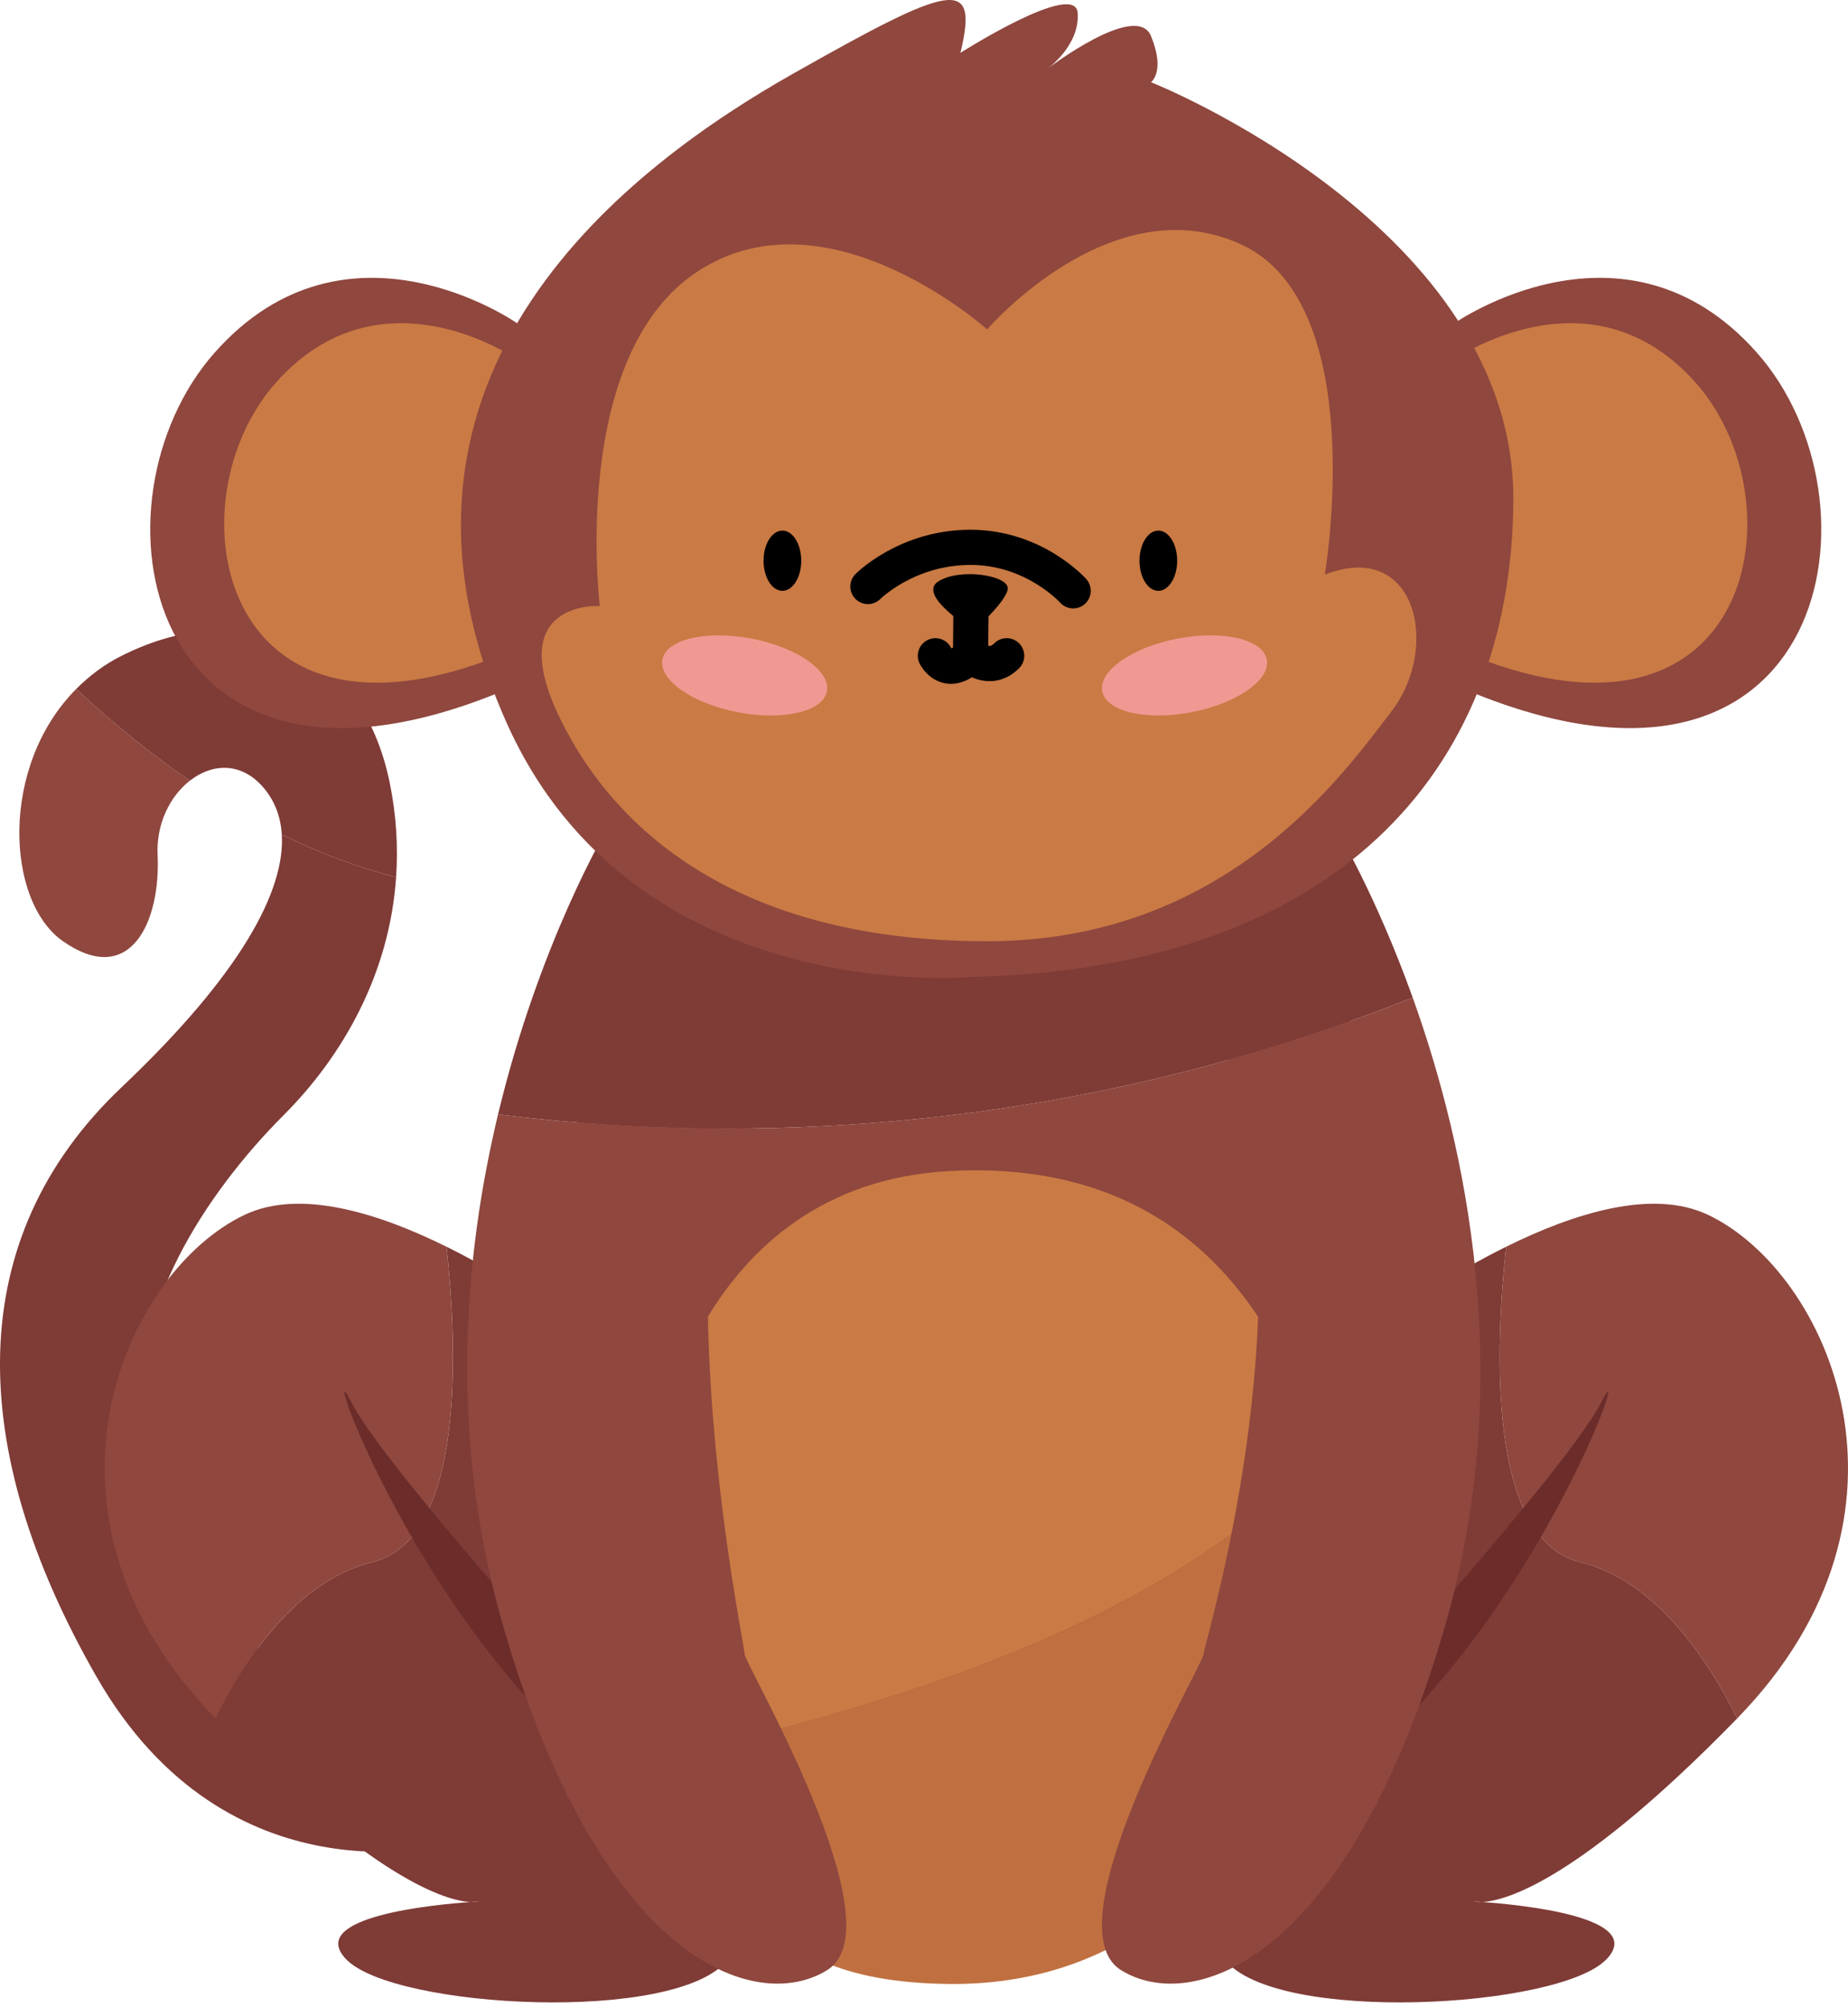 <svg width="70" height="76" viewBox="0 0 70 76" fill="none" xmlns="http://www.w3.org/2000/svg">
<path d="M2.386 35.639C4.925 37.411 6.088 34.925 5.97 32.373C5.914 31.179 6.449 30.139 7.193 29.558C5.673 28.521 4.23 27.344 2.887 26.087C-0.012 28.996 0.212 34.122 2.386 35.639Z" fill="#8F473E"/>
<path d="M15.004 33.213C13.523 32.838 12.076 32.287 10.674 31.599C10.804 33.711 9.143 36.869 4.607 41.166C-1.422 46.879 -1.316 54.812 3.655 63.486C8.627 72.16 16.983 69.833 16.983 69.833L15.949 66.554C10.466 65.829 6.3 57.668 5.559 53.708C4.818 49.748 7.781 45.187 10.743 42.224C12.997 39.97 14.757 36.857 15.004 33.213Z" fill="#7F3B36"/>
<path d="M14.762 29.637C13.704 24.453 9.261 22.496 4.607 24.83C3.938 25.165 3.373 25.599 2.887 26.087C4.23 27.344 5.673 28.521 7.193 29.559C8.039 28.899 9.158 28.835 10.002 29.848C10.396 30.32 10.631 30.902 10.674 31.598C12.076 32.288 13.523 32.838 15.004 33.213C15.082 32.069 15.015 30.875 14.762 29.637Z" fill="#7F3B36"/>
<path d="M56.15 72.017C55.938 72.002 55.811 71.997 55.811 71.997C55.811 71.997 55.917 72.03 56.15 72.017Z" fill="#7F3B36"/>
<path d="M59.862 59.149C56.292 58.277 56.65 50.859 57.051 47.204C54.011 48.709 51.485 50.712 51.485 50.712V51.106C51.485 51.106 44.498 71.734 46.39 74.19C48.281 76.646 59.036 76.056 60.846 74.19C62.412 72.575 57.505 72.113 56.15 72.018C55.917 72.03 55.81 71.996 55.81 71.996C55.81 71.996 55.939 72.002 56.15 72.018C57.042 71.967 59.813 71.21 65.805 65.063C64.674 62.794 62.701 59.843 59.862 59.149Z" fill="#7F3B36"/>
<path d="M64.698 45.998C62.603 45.004 59.642 45.923 57.052 47.205C56.65 50.859 56.292 58.276 59.863 59.15C62.701 59.843 64.674 62.794 65.805 65.064C65.808 65.06 65.811 65.057 65.813 65.054C73.378 57.294 69.252 48.159 64.698 45.998Z" fill="#8F473E"/>
<path d="M48.109 68.002C47.996 68.141 59.192 55.976 60.638 53.12C62.084 50.264 57.846 62.608 49.813 68.003" fill="#6B2C2A"/>
<path d="M17.813 72.017C18.024 72.002 18.152 71.997 18.152 71.997C18.152 71.997 18.046 72.03 17.813 72.017Z" fill="#7F3B36"/>
<path d="M14.101 59.149C17.671 58.277 17.314 50.859 16.912 47.204C19.952 48.709 22.477 50.712 22.477 50.712V51.106C22.477 51.106 29.465 71.734 27.573 74.19C25.681 76.646 14.927 76.056 13.117 74.19C11.551 72.575 16.459 72.113 17.814 72.018C18.046 72.03 18.153 71.996 18.153 71.996C18.153 71.996 18.024 72.002 17.814 72.018C16.921 71.967 14.15 71.21 8.158 65.063C9.289 62.794 11.262 59.843 14.101 59.149Z" fill="#7F3B36"/>
<path d="M9.265 45.998C11.36 45.004 14.322 45.923 16.911 47.205C17.313 50.859 17.671 58.276 14.1 59.15C11.262 59.843 9.289 62.794 8.158 65.064C8.154 65.06 8.152 65.057 8.15 65.054C0.585 57.294 4.711 48.159 9.265 45.998Z" fill="#8F473E"/>
<path d="M25.854 68.002C25.968 68.141 14.772 55.976 13.325 53.12C11.88 50.264 16.117 62.608 24.149 68.003" fill="#6B2C2A"/>
<path d="M51.127 38.673C50.692 34.911 50.236 32.373 50.236 32.373H23.262C23.058 32.373 22.345 36.712 21.923 42.505C31.846 43.297 41.82 42.001 51.127 38.673Z" fill="#7F3B36"/>
<path d="M21.923 42.506C21.227 52.071 21.321 65.605 25.801 70.15C32.995 77.449 40.807 76.421 47.996 68.141C53.002 62.375 52.123 47.3 51.127 38.673C41.82 42.001 31.846 43.297 21.923 42.506Z" fill="#8F473E"/>
<path d="M50.021 55.174C48.6 50.186 45.086 43.838 35.956 44.34C26.33 44.869 24.858 55.024 24.858 55.024L27.31 66.019C35.8 63.977 44.505 60.884 50.021 55.174Z" fill="#CA7A44"/>
<path d="M50.021 55.174C44.505 60.884 35.8 63.977 27.31 66.019L28.208 70.045C28.208 70.045 27.613 75.043 35.956 75.12C48.109 75.233 51.505 61.053 50.236 55.976C50.17 55.714 50.098 55.446 50.021 55.174Z" fill="#C07040"/>
<path d="M30.35 35.639C33.309 32.681 22.998 31.382 22.998 31.382C22.998 31.382 20.427 35.687 18.865 42.196C21.659 42.541 24.463 42.721 27.261 42.733C27.754 39.845 28.696 37.292 30.35 35.639Z" fill="#7F3B36"/>
<path d="M27.261 42.733C24.463 42.72 21.659 42.541 18.865 42.196C17.586 47.526 16.983 54.333 19.032 61.477C22.696 74.26 28.618 76.287 31.336 74.593C34.053 72.901 28.181 62.957 28.208 62.64C28.227 62.404 25.825 51.143 27.261 42.733Z" fill="#8F473E"/>
<path d="M50.607 31.382C50.607 31.382 40.282 31.692 43.241 34.651C44.769 36.18 45.813 38.071 46.506 40.139C48.879 39.476 51.218 38.688 53.511 37.771C52.089 33.809 50.607 31.382 50.607 31.382Z" fill="#7F3B36"/>
<path d="M46.506 40.14C49.623 49.439 45.565 62.38 45.587 62.64C45.613 62.957 39.742 72.901 42.459 74.594C45.176 76.287 51.098 74.26 54.763 61.476C57.434 52.157 55.534 43.408 53.511 37.771C51.218 38.689 48.879 39.475 46.506 40.14Z" fill="#8F473E"/>
<path d="M19.588 12.24C19.588 12.24 13.134 7.714 8.136 13.346C3.138 18.979 5.387 31.613 18.741 26.288L19.588 12.24Z" fill="#8F473E"/>
<path d="M19.588 13.611C19.588 13.611 14.435 9.997 10.444 14.495C6.454 18.993 8.25 29.08 18.912 24.828L19.588 13.611Z" fill="#CA7A44"/>
<path d="M55.09 12.24C55.09 12.24 61.544 7.714 66.542 13.346C71.54 18.979 69.291 31.613 55.937 26.288L55.09 12.24Z" fill="#8F473E"/>
<path d="M55.09 13.611C55.09 13.611 60.243 9.997 64.234 14.495C68.224 18.993 66.428 29.08 55.766 24.828L55.09 13.611Z" fill="#CA7A44"/>
<path d="M36.855 36.988C36.855 36.988 24.004 38.234 19.164 27.31C13.293 14.061 24.003 6.206 30.032 2.795C36.062 -0.616 37.093 -0.934 36.379 2.002C36.379 2.002 40.742 -0.776 40.822 0.494C40.902 1.763 39.632 2.636 39.632 2.636C39.632 2.636 43.043 0.018 43.599 1.367C44.154 2.715 43.599 3.112 43.599 3.112C43.599 3.112 57.403 8.586 57.324 18.98C57.244 29.372 50.422 36.67 36.855 36.988Z" fill="#8F473E"/>
<path d="M37.392 12.474C37.392 12.474 31.381 7.079 26.462 10.253C21.543 13.426 22.72 22.946 22.72 22.946C22.72 22.946 19.005 22.708 21.226 27.23C23.447 31.752 28.325 35.639 37.392 35.639C46.459 35.639 50.897 29.293 52.723 26.913C54.547 24.532 53.674 20.407 50.183 21.756C50.183 21.756 51.929 11.506 47.01 9.253C42.091 7 37.392 12.474 37.392 12.474Z" fill="#CA7A44"/>
<path d="M36.881 23.875C36.881 23.875 34.7 22.539 35.546 22.011C36.392 21.482 38.293 21.799 38.169 22.328C38.047 22.857 36.881 23.875 36.881 23.875Z" fill="black"/>
<path d="M35.432 24.83C35.432 24.83 35.87 25.723 36.763 24.83C36.763 24.83 37.467 25.495 38.131 24.83" stroke="black" stroke-width="1.333" stroke-miterlimit="10" stroke-linecap="round" stroke-linejoin="round"/>
<path d="M36.782 22.807L36.763 24.83" stroke="black" stroke-width="1.333" stroke-miterlimit="10" stroke-linecap="round" stroke-linejoin="round"/>
<path d="M32.876 22.207C32.876 22.207 34.343 20.724 36.763 20.724C39.183 20.724 40.65 22.37 40.65 22.37" stroke="black" stroke-width="1.333" stroke-miterlimit="10" stroke-linecap="round" stroke-linejoin="round"/>
<path d="M30.35 21.23C30.35 21.86 30.03 22.371 29.636 22.371C29.242 22.371 28.922 21.86 28.922 21.23C28.922 20.601 29.242 20.09 29.636 20.09C30.03 20.09 30.35 20.601 30.35 21.23Z" fill="black"/>
<path d="M44.59 21.23C44.59 21.86 44.27 22.371 43.876 22.371C43.482 22.371 43.162 21.86 43.162 21.23C43.162 20.601 43.482 20.09 43.876 20.09C44.27 20.09 44.59 20.601 44.59 21.23Z" fill="black"/>
<path d="M31.323 26.176C31.175 26.945 29.66 27.299 27.939 26.966C26.218 26.633 24.943 25.74 25.092 24.971C25.241 24.203 26.756 23.849 28.477 24.181C30.198 24.514 31.472 25.407 31.323 26.176Z" fill="#F09993"/>
<path d="M41.752 26.176C41.901 26.945 43.417 27.299 45.137 26.966C46.858 26.633 48.133 25.74 47.984 24.971C47.835 24.203 46.319 23.849 44.599 24.181C42.878 24.514 41.603 25.407 41.752 26.176Z" fill="#F09993"/>
</svg>
